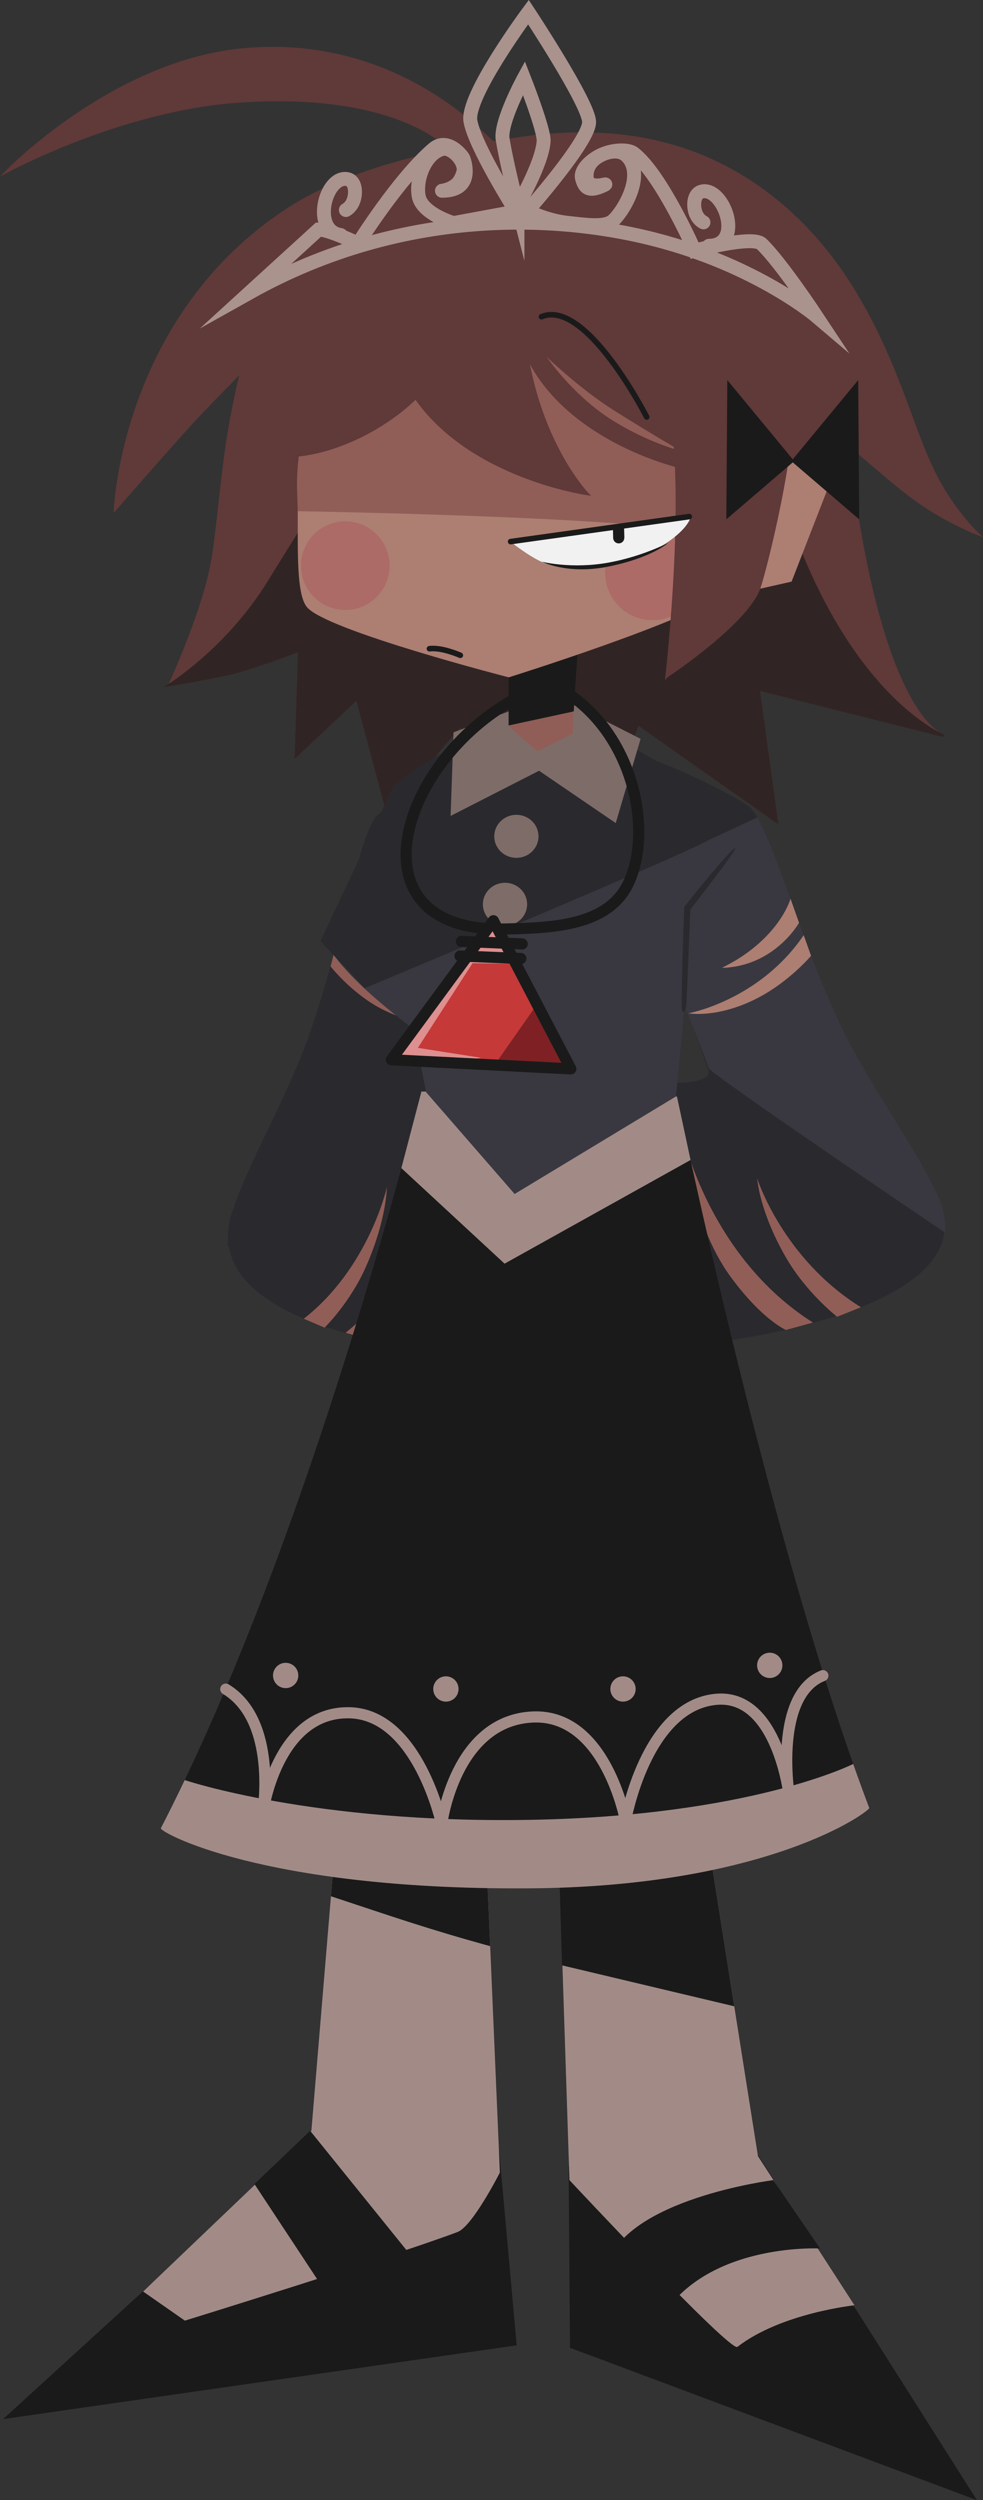 <svg version="1.1" xmlns="http://www.w3.org/2000/svg" xmlns:xlink="http://www.w3.org/1999/xlink" width="176.473" height="448.549" viewBox="0,0,176.473,448.549"><rect x="0" y="0" width="176.473" height="448.549" fill="#333333" stroke="none"/><g transform="translate(-160.843,22.862)"><g data-paper-data="{&quot;isPaintingLayer&quot;:true}" fill-rule="nonzero" stroke-linejoin="miter" stroke-miterlimit="10" stroke-dasharray="" stroke-dashoffset="0" style="mix-blend-mode: normal"><path d="" fill="#7c7984" stroke="none" stroke-width="0.5" stroke-linecap="butt"/><path d="" fill="#626171" stroke="none" stroke-width="0.5" stroke-linecap="butt"/><path d="" data-paper-data="{&quot;index&quot;:null}" fill="#e1e2db" stroke="#3a2f41" stroke-width="1" stroke-linecap="butt"/><path d="" fill="#3a2f41" stroke="#3a2f41" stroke-width="2.5" stroke-linecap="butt"/><path d="" fill="#a55900" stroke="none" stroke-width="0" stroke-linecap="butt"/><g data-paper-data="{&quot;index&quot;:null}" stroke-linecap="butt"><path d="M209.618,183.623c3.7,-2.457 4.077,-4.824 7.816,-7.182c4.95,-3.121 12.99,-7.348 17.929,-11.174c1.169,-0.906 2.401,-1.857 3.658,-2.844c-0.827,3.218 -1.577,6.014 -2.066,8.061c-0.56,2.347 4.826,2.164 4.826,2.164c0,0 8.698,-9.562 10.186,-9.779c0.751,-0.11 7.087,5.554 7.087,5.554c0,0 11.086,-7.311 12.531,-7.252c10.634,26.438 6.369,69.286 6.369,69.286l-11.151,-4.168c0,0 -12.179,6.237 -13.461,6.223c-2.129,-0.023 -17.582,-13.521 -17.582,-13.521c0,0 -39.44,-4.584 -33.295,-23.809c1.063,-3.326 5.691,-7.302 7.153,-11.561z" fill="#2a292e" stroke="none" stroke-width="0"/><path d="M227.512,154.705c3.261,-1.534 6.787,-2.71 8.916,-2.527c1.604,0.138 3.199,0.332 4.788,0.591c-1.206,5.486 -2.606,10.692 -3.607,14.569c-2.398,-5.086 -5.836,-9.608 -10.097,-12.633z" fill="#a28b87" stroke="none" stroke-width="0"/><g><path d="" fill="#e1e2db" stroke="#3a2f41" stroke-width="2"/><path d="" fill="#e1e2db" stroke="#3a2f41" stroke-width="2"/><path d="M251.573,114.75c0.069,6.772 -13.077,48.718 -14.718,55.591c-3.093,3.456 -35.104,30.553 -35.104,30.553c0,0 -0.232,-3.21 0.613,-5.854c3.041,-9.515 10.452,-21.623 14.497,-33.709c5.97,-17.84 8.609,-34.934 11.68,-37.878c2.358,-2.26 23.517,-16.022 23.032,-8.704z" fill="#2a292e" stroke="none" stroke-width="0"/><path d="" fill="#3d4d50" stroke="none" stroke-width="0"/></g><path d="M222.889,140.2c0,0 1.254,4.538 6.37,8.872c2.689,2.278 4.815,3.121 4.681,3.198c-8.093,-0.067 -12.17,-7.714 -12.17,-7.714z" fill="#ad7e72" stroke="none" stroke-width="0"/><path d="M221.151,146.791c7.373,11.505 18.385,13.456 18.385,13.456c0,0 -4.468,1.124 -10.864,-2.46c-4.957,-2.777 -8.48,-7.262 -8.48,-7.262z" fill="#905e57" stroke="none" stroke-width="0"/><path d="M215.375,213.732c11.692,-9.13 14.92,-23.575 14.92,-23.575c0,0 -0.028,5.783 -3.738,14.204c-2.874,6.525 -7.443,10.967 -7.443,10.967z" data-paper-data="{&quot;index&quot;:null}" fill="#905e57" stroke="none" stroke-width="0"/><path d="M222.878,216.255c15.546,-12.336 18.509,-34.257 18.509,-34.257c0,0 -0.339,15.429 -6.174,25.625c-4.521,7.901 -8.101,9.823 -8.101,9.823z" data-paper-data="{&quot;index&quot;:null}" fill="#905e57" stroke="none" stroke-width="0"/></g><g stroke-width="0.5" stroke-linecap="round"><path d="M325.156,66.7c-6.328,-4.632 -12.332,-10.889 -12.129,-9.15c5.694,48.862 17.194,51.584 17.194,51.584l-33.217,-8.348l3.268,23.754l-24.89,-17.541l-6.962,17.788l-9.134,-16.506l-8.519,18.171l-7.237,-19.206l-13.201,15.304l-5.379,-20.109l-10.964,10.289l0.597,-18.901c0,0 -7.747,2.906 -11.07,3.788c-4.218,1.119 -12.197,2.383 -12.197,2.383c0,0 5.524,-11.863 7.415,-20.881c1.042,-4.968 1.696,-14.066 2.838,-21.887c1.069,-7.32 2.661,-13.545 2.661,-13.545c0,0 -5.823,5.838 -9.151,9.473c-4.082,4.458 -13.545,15.312 -13.545,15.312c0,0 1.388,-34.758 31.302,-53.962c7.423,-4.766 17.042,-7.999 28.621,-10.384c0.757,-0.156 -8.953,-10.941 -38.174,-8.783c-20.921,1.545 -41.119,12.489 -41.119,12.489c0,0 18.861,-19.392 41.854,-21.744c28.613,-2.927 44.793,16.733 45.399,16.633c1.394,-0.23 2.826,-0.455 4.295,-0.678c22.202,-3.364 36.883,3.045 47.243,11.753c11.739,9.868 17.892,23.078 22.492,35.486c1.845,4.976 3.847,10.746 6.286,14.96c3.106,5.366 6.489,8.589 6.489,8.589c0,0 -5.784,-2.262 -11.067,-6.129z" data-paper-data="{&quot;index&quot;:null}" fill="#603939" stroke="#603939"/><path d="M298.017,55.549c10.697,45.193 32.204,53.586 32.204,53.586l-33.217,-8.348l3.268,23.754l-24.89,-17.541l-6.962,17.788l-9.134,-16.506l-8.519,18.171l-7.237,-19.206l-13.201,15.304l-5.379,-20.109l-10.964,10.289l0.597,-18.901c0,0 -7.747,2.906 -11.07,3.788c-4.218,1.119 -12.197,2.383 -12.197,2.383c0,0 10.408,-6.481 17.719,-18.334c2.734,-4.431 9.054,-14.536 9.054,-14.536z" data-paper-data="{&quot;index&quot;:null}" fill="#302524" stroke="#302524"/></g><g stroke-linecap="butt"><path d="M329.445,192.722c8.171,19.034 -37.498,24.837 -37.498,24.837c0,0 -17.273,13.974 -19.751,14.063c-1.491,0.054 -15.999,-5.806 -15.999,-5.806l-12.76,4.513c0,0 -7.233,-42.713 3.746,-69.477c1.678,-0.104 14.971,6.864 14.971,6.864c0,0 7.075,-5.859 7.955,-5.773c1.745,0.171 12.375,9.463 12.375,9.463c0,0 6.28,0.016 5.503,-2.313c-0.677,-2.032 -1.698,-4.804 -2.831,-7.997c1.516,0.949 3,1.862 4.409,2.731c5.952,3.673 15.535,7.651 21.463,10.619c4.477,2.242 5.04,4.598 9.478,6.94c1.928,4.213 7.526,8.046 8.939,11.338z" fill="#2a292e" stroke="none" stroke-width="0"/><path d="M287.06,165.966c-1.371,-3.846 -3.275,-9.009 -4.97,-14.457c1.835,-0.308 3.683,-0.552 5.542,-0.739c2.468,-0.249 6.635,0.818 10.512,2.251c-4.8,3.157 -8.563,7.784 -11.085,12.945z" fill="#a28b87" stroke="none" stroke-width="0"/><g><path d="" fill="#e1e2db" stroke="#3a2f41" stroke-width="2"/><path d="" fill="#e1e2db" stroke="#3a2f41" stroke-width="2"/><path d="M310.894,159.236c5.348,11.96 14.616,23.838 18.66,33.258c1.123,2.617 1.023,5.834 1.023,5.834c0,0 -38.697,-26.105 -42.48,-29.465c-1.353,-4.058 -8.101,-20.398 -13.405,-34.398c1.535,-0.463 2.413,-3.69 3.774,-4.279c7.407,-2.469 11.015,-3.652 18.261,-6.559c2.086,3.892 4.162,9.604 6.598,16.304c0.958,2.633 1.954,5.572 3.028,8.425c1.343,3.57 2.888,7.182 4.543,10.882z" fill="#393840" stroke="none" stroke-width="0"/><path d="M295.293,121.805c0.581,0.444 1.527,1.981 1.527,1.981l-22.283,10.353c0,0 -6.405,-17.62 -6.516,-20.325c-0.952,-7.303 24.408,5.804 27.272,7.991z" fill="#2a292e" stroke="none" stroke-width="0"/><path d="" fill="#3d4d50" stroke="none" stroke-width="0"/></g><path d="M304.291,142.695c0,0 -4.342,7.772 -13.758,8.089c-0.16,-0.072 2.271,-0.981 5.28,-3.342c5.726,-4.492 6.946,-9.069 6.946,-9.069z" fill="#ad7e72" stroke="none" stroke-width="0"/><path d="M306.445,148.615c0,0 -3.864,4.594 -9.487,7.524c-7.257,3.781 -12.517,2.796 -12.517,2.796c0,0 12.715,-2.291 20.689,-14.024z" fill="#ad7e72" stroke="none" stroke-width="0"/><path d="M311.129,213.38c0,0 -5.553,-4.3 -9.245,-10.736c-4.764,-8.305 -5.103,-14.087 -5.103,-14.087c0,0 4.522,14.343 18.616,23.112z" data-paper-data="{&quot;index&quot;:null}" fill="#905e57" stroke="none" stroke-width="0"/><path d="M301.932,215.745c0,0 -4.269,-1.812 -9.95,-9.572c-7.332,-10.014 -8.544,-25.432 -8.544,-25.432c0,0 4.61,21.828 23.36,33.682z" data-paper-data="{&quot;index&quot;:null}" fill="#905e57" stroke="none" stroke-width="0"/></g><g stroke="none" stroke-width="0" stroke-linecap="butt"><path d="M263.172,398.355l-0.252,-32.677l34.047,-1.854l39.261,61.862z" data-paper-data="{&quot;index&quot;:null}" fill="#1a1a1a"/><path d="M263.074,368.274l-2.044,-62.454l27.253,3.634l8.63,54.505l17.329,26.77c0,0 -13.163,1.378 -21.017,7.463c-1.278,0.99 -30.151,-29.918 -30.151,-29.918z" fill="#a28b87"/><path d="M261.03,305.82l27.253,3.634l4.375,27.632l-30.917,-7.344z" fill="#1a1a1a"/><path d="M278.769,394.391c-0.761,1.482 -10.443,-5.089 -9.084,-10.447c3.116,-12.287 29.978,-15.67 29.978,-15.67l8.403,12.264c0,0 -21.573,-1.177 -29.297,13.853z" fill="#1a1a1a"/></g><g stroke="none" stroke-width="0" stroke-linecap="butt"><path d="M161.397,411.147l50.872,-46.431l38.154,-2.041l3.179,35.238z" fill="#1a1a1a"/><path d="M194.034,393.483l-7.494,-5.223l30.205,-28.842l4.459,-53.422c0,0 11.507,3.104 16.388,4.421c3.943,1.064 10.691,2.884 10.691,2.884l2.3,53.611c0,0 -4.895,9.64 -7.591,10.664c-10.806,4.107 -48.958,15.907 -48.958,15.907z" fill="#a28b87"/><path d="M221.204,305.995l27.079,7.306l0.558,12.997c-11.272,-3.1 -17.485,-5.283 -28.584,-8.953z" fill="#1a1a1a"/><path d="M219.696,388.941l-13.172,-19.965l9.993,-9.559l19.077,23.619z" fill="#1a1a1a"/></g><g><g stroke="none" stroke-width="0" stroke-linecap="round"><path d="M282.377,173.872c0,0 16.372,79.797 34.52,127.633c0.186,0.49 -18.022,14.243 -61.694,14.429c-47.429,0.202 -65.817,-10.151 -65.484,-10.795c27.497,-53.317 46.784,-132.175 46.784,-132.175z" fill="#1a1a1a"/><path d="M251.426,203.85l-18.529,-17.139l3.605,-13.747l45.875,0.908l2.438,11.382z" fill="#a28b87"/><path d="M314.015,293.607c0.954,2.712 1.916,5.351 2.882,7.898c0.186,0.49 -18.022,14.243 -61.694,14.429c-47.429,0.202 -65.817,-10.151 -65.484,-10.795c1.451,-2.813 2.879,-5.698 4.283,-8.639c0,0 23.077,7.824 62.024,7.135c39.644,-0.702 57.99,-10.028 57.99,-10.028z" fill="#a28b87"/></g><path d="M308.57,277.765c-8.91,3.516 -6.056,21.499 -6.056,21.499c0,0 -2.074,-18.17 -13.021,-17.26c-12.735,1.059 -16.352,21.802 -16.352,21.802c0,0 -3.52,-19.212 -16.654,-18.623c-14.029,0.63 -16.352,19.228 -16.352,19.228c0,0 -4.23,-19.674 -16.503,-19.985c-13.154,-0.333 -15.595,17.866 -15.595,17.866c0,0 2.703,-16.438 -6.662,-22.105" fill="none" stroke="#a28b87" stroke-width="2" stroke-linecap="round"/><path d="M209.855,277.735c0,-1.254 1.017,-2.271 2.271,-2.271c1.254,0 2.271,1.017 2.271,2.271c0,1.254 -1.017,2.271 -2.271,2.271c-1.254,0 -2.271,-1.017 -2.271,-2.271z" fill="#a28b87" stroke="none" stroke-width="0.5" stroke-linecap="butt"/><path d="M238.622,280.157c0,-1.254 1.017,-2.271 2.271,-2.271c1.254,0 2.271,1.017 2.271,2.271c0,1.254 -1.017,2.271 -2.271,2.271c-1.254,0 -2.271,-1.017 -2.271,-2.271z" fill="#a28b87" stroke="none" stroke-width="0.5" stroke-linecap="butt"/><path d="M270.417,280.157c0,-1.254 1.017,-2.271 2.271,-2.271c1.254,0 2.271,1.017 2.271,2.271c0,1.254 -1.017,2.271 -2.271,2.271c-1.254,0 -2.271,-1.017 -2.271,-2.271z" fill="#a28b87" stroke="none" stroke-width="0.5" stroke-linecap="butt"/><path d="M296.761,275.918c0,-1.254 1.017,-2.271 2.271,-2.271c1.254,0 2.271,1.017 2.271,2.271c0,1.254 -1.017,2.271 -2.271,2.271c-1.254,0 -2.271,-1.017 -2.271,-2.271z" fill="#a28b87" stroke="none" stroke-width="0.5" stroke-linecap="butt"/></g><g data-paper-data="{&quot;index&quot;:null}" stroke="none"><g stroke-width="0"><path d="M237.353,173.103l-2.266,-11.376c0,0 -13.356,-9.594 -15.921,-16.055c-0.505,-1.271 13.127,-27.782 13.127,-27.782c0,0 4.581,-3.598 7.096,-4.925c6.675,-3.52 14.275,-4.853 21.608,-4.965c9.202,-0.14 24.449,8.83 26.049,13.033c3.916,10.286 -3.195,35.266 -3.195,35.266l-1.643,17.545l-28.976,17.509z" fill="#393840" stroke-linecap="round"/><path d="M288.26,127.669c-0.154,0.99 -61.969,26.765 -61.969,26.765l-7.928,-8.464l13.161,-27.85c0,0 4.974,-4.498 11.633,-7.152c6.595,-2.629 14.854,-3.414 19.274,-3.386c8.096,0.051 23.523,9.601 24.844,13.766c0.806,2.541 0.71,3.653 0.985,6.321z" fill="#2a292e" stroke-linecap="butt"/></g><g fill="#7e6c69" stroke-width="0" stroke-linecap="butt"><path d="M257.617,115.418l-15.881,8.107l0.525,-14.99l17.894,-6.817l15.689,7.975l-4.459,15.114z"/></g><path d="M253.547,123.325c2.195,0 3.974,1.729 3.974,3.861c0,2.132 -1.779,3.861 -3.974,3.861c-2.195,0 -3.974,-1.729 -3.974,-3.861c0,-2.132 1.779,-3.861 3.974,-3.861z" fill="#7e6c69" stroke-width="2" stroke-linecap="butt"/><path d="M251.503,135.513c2.195,0 3.974,1.729 3.974,3.861c0,2.132 -1.779,3.861 -3.974,3.861c-2.195,0 -3.974,-1.729 -3.974,-3.861c0,-2.132 1.779,-3.861 3.974,-3.861z" fill="#7e6c69" stroke-width="2" stroke-linecap="butt"/></g><g stroke-linecap="butt"><path d="M252.363,107.658l0.128,-14.223l11.582,-0.454l-0.389,15.768l-6.327,3.179z" fill="#905e57" stroke="none" stroke-width="0"/><path d="M252.403,106.986v-9.75l12.112,-6.904l-0.908,14.232z" fill="#1a1a1a" stroke="#1a1a1a" stroke-width="0.5"/></g><g stroke-linecap="butt"><g><g data-paper-data="{&quot;index&quot;:null}" stroke="none" stroke-width="0"><path d="M214.259,64.867c-0.39,-17.02 11.107,-37.357 32.768,-38.47c32.929,-1.693 45.371,19.652 45.761,36.672c0.217,9.466 0.119,18.447 -1.853,20.457c-6.604,5.084 -38.757,15.136 -38.757,15.136c0,0 -32.715,-8.396 -36.223,-12.587c-2.212,-2.643 -1.498,-12.577 -1.696,-21.207z" fill="#ad7e72"/><path d="M214.169,64.867c-0.39,-17.02 11.107,-37.357 32.768,-38.47c20.745,-1.067 33.964,7.428 40.556,18.34c3.872,6.409 5.061,13.851 5.205,20.149c0.315,13.766 1.256,8.126 -15.569,6.6c-21.841,-1.981 -62.833,-2.633 -62.833,-2.633c0,0 -0.092,-2.492 -0.126,-3.985z" fill="#905e57"/></g><path d="M293.566,83.605l0.823,-19.195l5.233,-7.755l9.69,8.479l-6.359,16.352z" fill="#ad7e72" stroke="none" stroke-width="0"/><path d="M299.74,59.936c-4.396,5.152 -24.368,1.317 -36.39,-8.941c-12.022,-10.258 -11.543,-23.053 -7.147,-28.205c4.396,-5.152 17.706,-1.014 29.728,9.244c12.022,10.258 18.205,22.75 13.809,27.903z" fill="#603939" stroke="#603939" stroke-width="0.5"/><path d="M235.261,48.176c-6.846,-12.463 -5.606,-24.225 -5.606,-24.225c0,0 26.972,-12.772 26.533,-10.598c-6.999,34.68 10.09,52.386 10.09,52.386c0,0 -21.182,-2.981 -31.017,-17.563z" data-paper-data="{&quot;index&quot;:null}" fill="#603939" stroke="#603939" stroke-width="0.5"/><path d="M206.374,56.605c-3.616,-5.152 1.469,-17.645 11.359,-27.903c9.89,-10.258 20.839,-14.396 24.455,-9.244c3.616,5.152 4.011,17.948 -5.879,28.205c-9.89,10.258 -26.319,14.093 -29.935,8.941z" data-paper-data="{&quot;index&quot;:null}" fill="#603939" stroke="#603939" stroke-width="0.5"/><path d="M283.133,58.077c0,0 -6.292,-1.611 -12.827,-5.845c-6.837,-4.43 -11.338,-11.085 -11.338,-11.085c0,0 5.929,5.743 12.186,9.681c6.595,4.151 11.979,7.248 11.979,7.248z" fill="#905e57" stroke="none" stroke-width="0"/><path d="M286.45,79.923c0,4.683 -3.796,8.479 -8.479,8.479c-4.683,0 -8.479,-3.796 -8.479,-8.479c0,-4.683 3.796,-8.479 8.479,-8.479c4.683,0 8.479,3.796 8.479,8.479z" fill="#ac6b66" stroke="none" stroke-width="0"/><path d="M280.545,98.442c0,0 4.149,-36.016 0,-50.872c-5.341,-19.121 21.6,-7.586 22.408,-0.303c1.048,9.446 -4.853,32.676 -5.871,35.436c-2.343,6.354 -16.536,15.738 -16.536,15.738z" fill="#603939" stroke="#603939" stroke-width="0.5"/></g><path d="M230.78,78.624c0,4.39 -3.559,7.949 -7.949,7.949c-4.39,0 -7.949,-3.559 -7.949,-7.949c0,-4.39 3.559,-7.949 7.949,-7.949c4.39,0 7.949,3.559 7.949,7.949z" fill="#ac6b66" stroke="none" stroke-width="0"/></g><g data-paper-data="{&quot;index&quot;:null}" fill="none" stroke="#aa938d" stroke-width="2.5" stroke-linecap="round"><path d="M218.032,18.321c1.727,-0.055 7.104,2.508 7.104,2.508c0,0 7.2,-11.548 13.495,-16.964c2.566,-2.207 5.247,1.288 5.405,1.7c0.4,1.047 1.651,5.678 -3.583,5.79c-0.977,0.021 0.921,0.102 2.341,-1.128c0.551,-0.477 1.003,-1.354 1.227,-2.206c0.502,-1.902 -2.104,-4.533 -3.684,-4.169c-3.079,0.71 -4.923,5.399 -4.317,8.525c0.606,3.126 6.224,4.783 6.224,4.783l11.23,-2.07c0,0 -7.389,-11.687 -8.178,-16.224c-0.781,-4.491 10.415,-19.551 10.415,-19.551c0,0 10.931,16.536 10.891,19.745c-0.044,3.496 -11.07,15.918 -11.07,15.918c0,0 3.493,1.748 7.139,2.134c3.272,0.346 6.628,0.878 8.123,-0.308c1.688,-1.338 6.041,-8.162 2.611,-11.647c-2.584,-2.625 -8.763,1.585 -8.079,3.978c0.417,1.458 0.953,2.667 3.93,1.228c1.354,-0.654 -2.961,1.276 -3.098,-1.496c-0.225,-4.554 6.817,-5.468 8.422,-4.246c4.968,3.781 10.969,17.481 10.969,17.481c0,0 10.38,-2.781 12.024,-1.2c3.463,3.332 9.863,13.008 9.863,13.008c0,0 -9.365,-7.966 -25.578,-12.84c-18.924,-5.689 -48.083,-7.198 -76.27,8.602z"/><path d="M287.132,17.032c0,0 -1.268,-0.534 -1.591,-2.385c-0.241,-1.382 0.095,-2.936 1.399,-3.17c3.888,-0.7 7.584,9.68 1.178,9.759"/><path d="M222.012,19.305c-5.265,-0.739 -2.819,-10.569 1.074,-10.051c1.305,0.174 1.653,1.711 1.422,3.105c-0.31,1.866 -1.573,2.459 -1.573,2.459" data-paper-data="{&quot;index&quot;:null}"/><path d="M253.74,14.092c0,0 -1.883,-7.305 -2.655,-11.938c-0.515,-3.092 3.815,-11.016 3.815,-11.016c0,0 3.657,9.305 3.54,11.309c-0.234,4.022 -4.7,11.645 -4.7,11.645z"/></g><g data-paper-data="{&quot;index&quot;:null}"><path d="M259.582,99.75c14.406,6.71 18.813,25.578 14.144,35.714c-3.625,7.87 -13.803,8.131 -22.101,8.344c-29.964,0.769 -18.296,-33.716 5.981,-43.322" fill="none" stroke="#1a1a1a" stroke-width="2" stroke-linecap="round"/><g><g><path d="M231.483,167.389l17.941,-24.558l13.732,26.154z" fill="#c53939" stroke="none" stroke-width="0" stroke-linecap="butt"/><path d="M249.229,168.771l8.05,-11.486l5.876,11.8z" fill-opacity="0.774" fill="#6b1a1e" stroke="none" stroke-width="0" stroke-linecap="butt"/><path d="M231.082,167.181l18.289,-24.865l4.15,7.723l-7.844,-0.089l-9.819,15.184l11.38,1.79l-4.754,0.634z" fill-opacity="0.435" fill="#ffffff" stroke="none" stroke-width="0" stroke-linecap="butt"/><path d="M249.419,142.339l13.902,26.56" fill="none" stroke="#1a1a1a" stroke-width="2" stroke-linecap="round"/><path d="M231.297,166.991l18.123,-24.652" fill="none" stroke="#1a1a1a" stroke-width="2" stroke-linecap="round"/><path d="M231.094,167.269l32.001,1.626" fill="none" stroke="#1a1a1a" stroke-width="2" stroke-linecap="round"/></g><path d="M254.348,149.102l-10.914,-0.45" fill="none" stroke="#1a1a1a" stroke-width="2" stroke-linecap="round"/><path d="M243.676,146.032l10.914,0.45" fill="none" stroke="#1a1a1a" stroke-width="2" stroke-linecap="round"/></g></g><path d="M283.675,139.862c0,0 5.783,-7.37 8.435,-9.993c3.629,-3.588 -7.328,10.442 -7.328,10.442l-0.718,17.33c0,0 -0.76,2.393 -0.83,-0.01c-0.095,-3.286 0.44,-17.769 0.44,-17.769z" fill="#2a292e" stroke="none" stroke-width="0" stroke-linecap="butt"/><g data-paper-data="{&quot;index&quot;:null}"><path d="M258.338,78.057c-2.519,-1.074 -5.653,-3.585 -5.653,-3.585l32.095,-4.42c0,0 -0.465,2.228 -5.351,5.166c-1.169,0.703 -5.218,2.488 -9.654,3.176c-4.73,0.734 -9.871,0.33 -11.437,-0.337z" fill="#f1f1f1" stroke="none" stroke-width="0" stroke-linecap="butt"/><path d="M284.584,69.821l-32.071,4.484" fill="none" stroke="#1a1a1a" stroke-width="1" stroke-linecap="round"/><path d="M258.113,77.91c0,0 5.314,1.363 11.911,0.176c6.221,-1.12 10.797,-3.572 10.797,-3.572c0,0 -2.905,2.689 -10.793,4.279c-7.335,1.478 -11.914,-0.883 -11.914,-0.883z" fill="#1a1a1a" stroke="#000000" stroke-width="0" stroke-linecap="round"/></g><path d="M271.92,73.629l-0.047,-2.091l0.059,1.95" data-paper-data="{&quot;index&quot;:null}" fill="none" stroke="#1a1a1a" stroke-width="2" stroke-linecap="round"/><path d="M237.941,93.523c2.218,-0.295 5.541,1.181 5.541,1.181" fill="none" stroke="#1a1a1a" stroke-width="1" stroke-linecap="round"/><path d="M258.046,33.962c8.001,-3.373 18.895,17.987 18.895,17.987" fill="none" stroke="#1a1a1a" stroke-width="1" stroke-linecap="round"/><g fill="#1a1a1a" stroke="none" stroke-width="0" stroke-linecap="butt"><path d="M291.24,70.312l0.174,-24.982l12.01,14.535z"/><path d="M302.902,59.866l12.01,-14.535l0.174,24.982z" data-paper-data="{&quot;index&quot;:null}"/></g></g></g></svg>